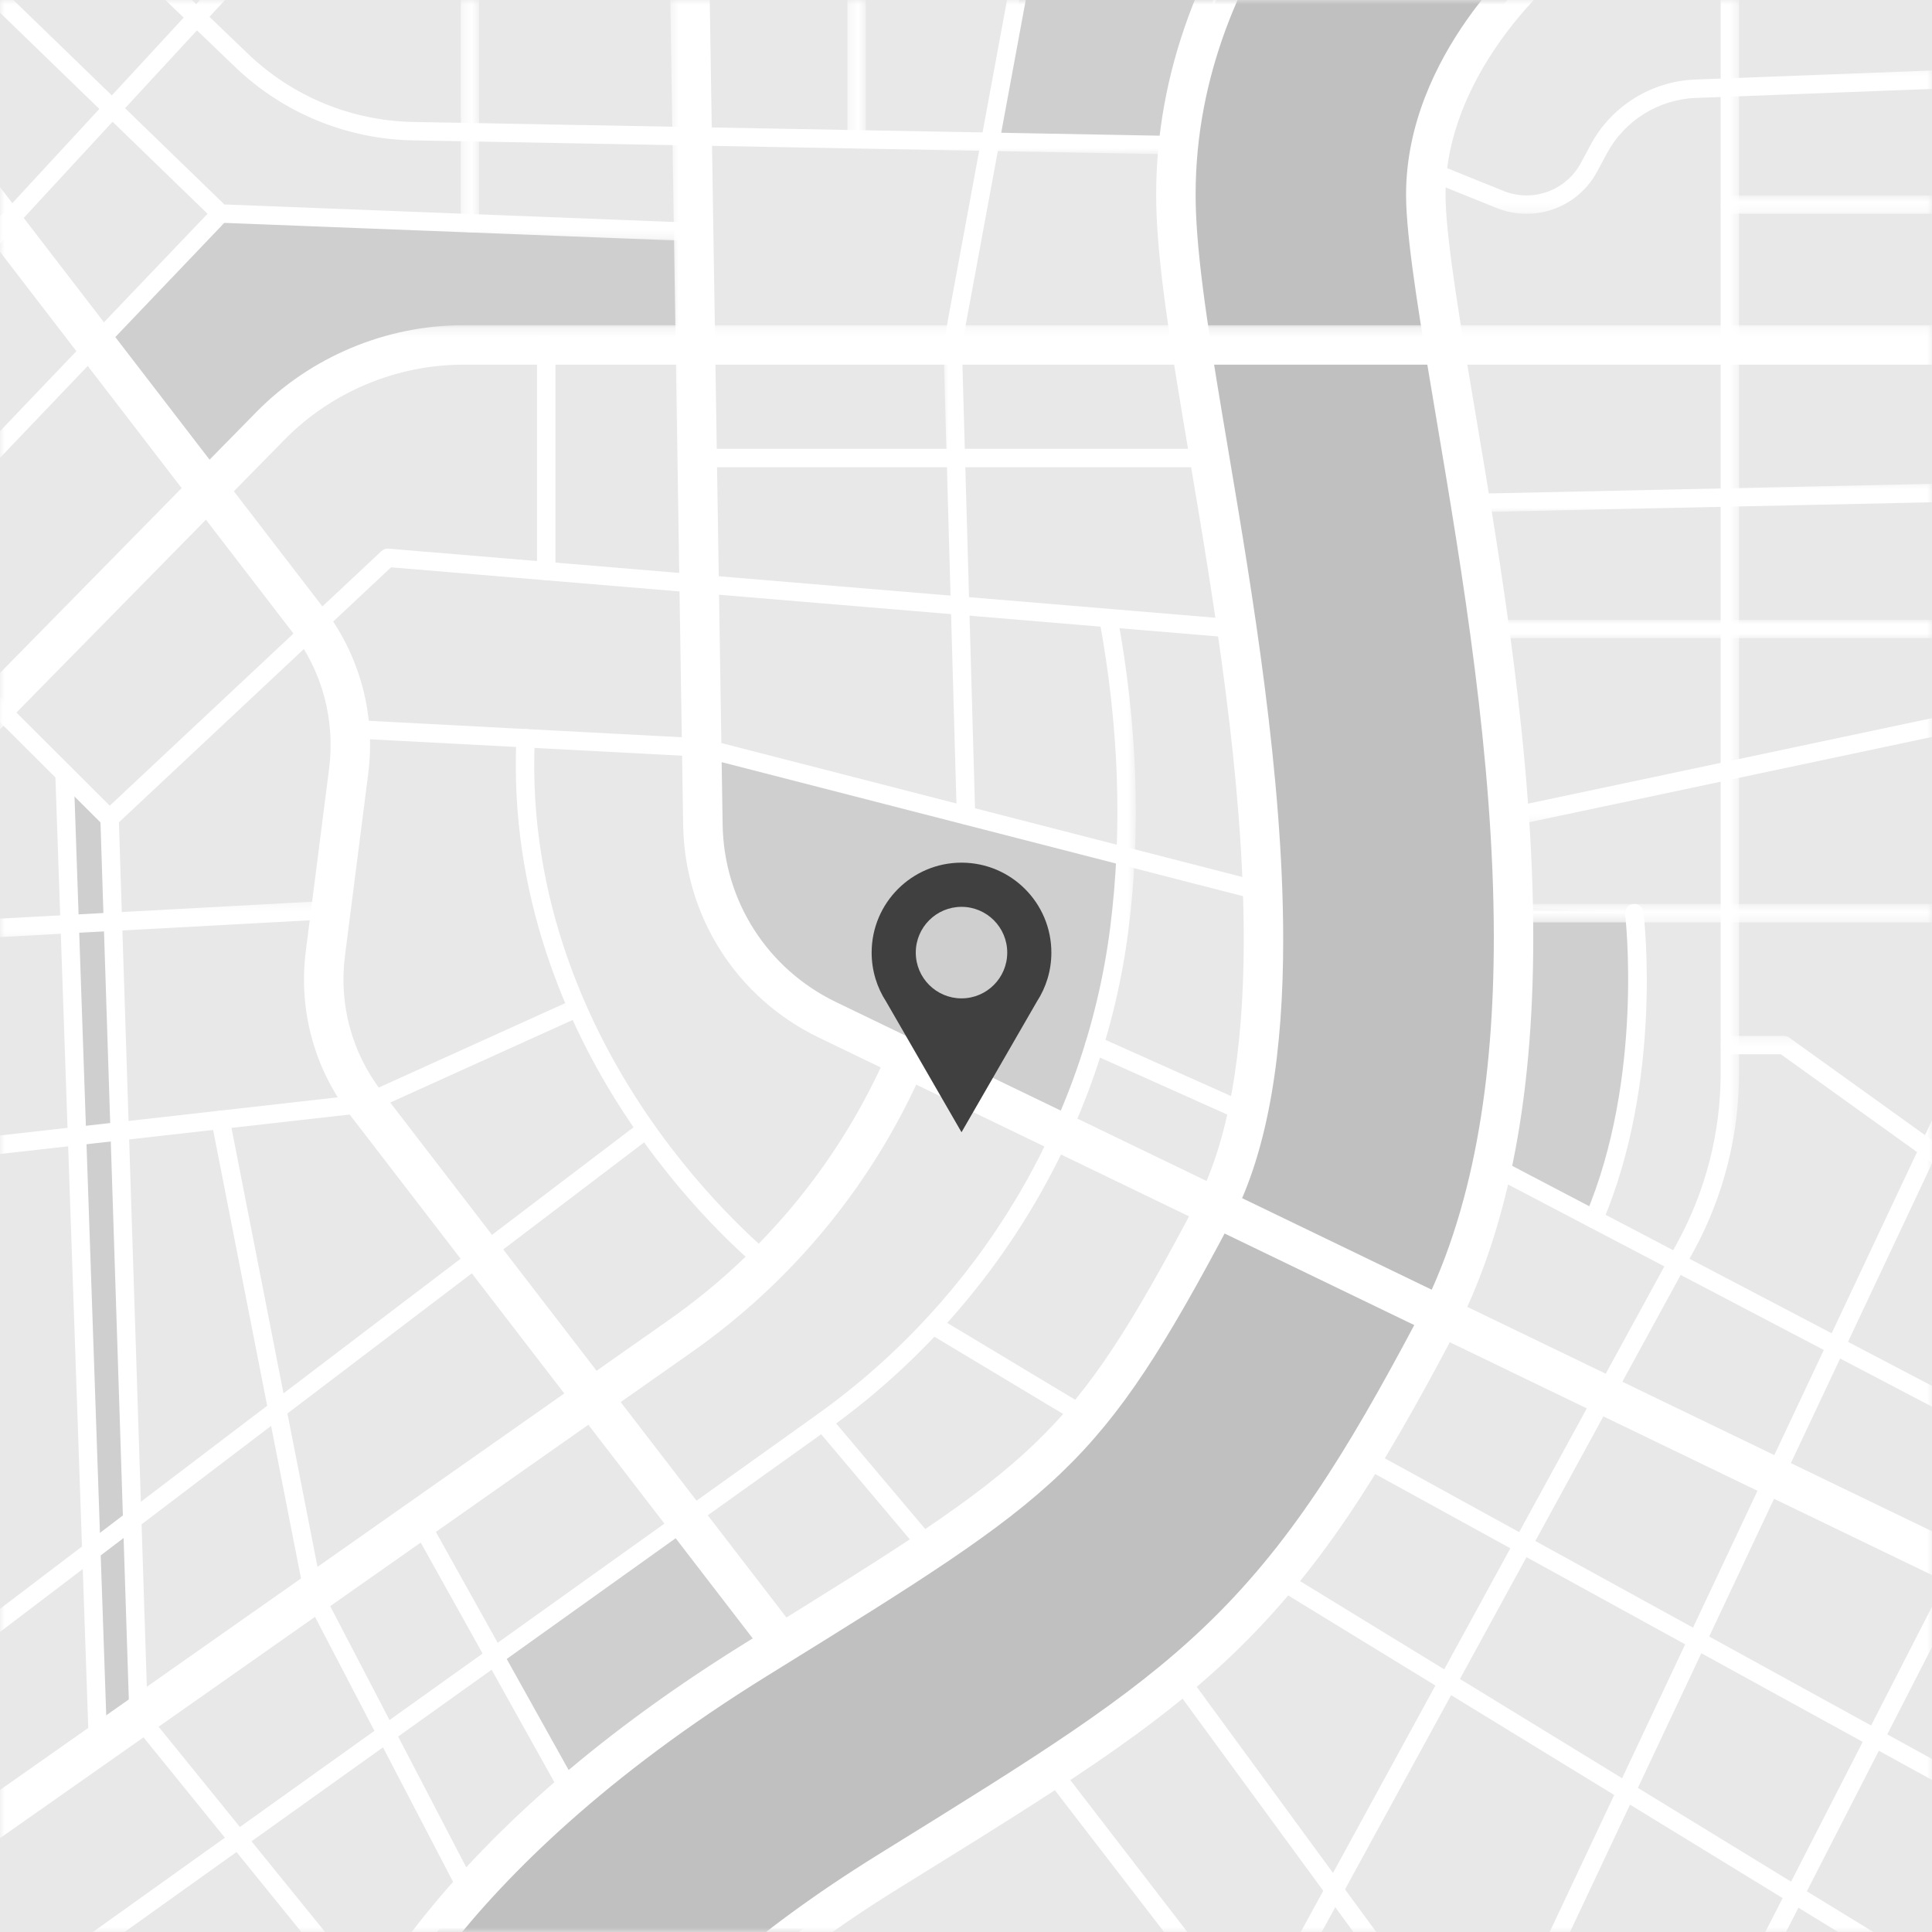 <svg width="215" height="215" viewBox="0 0 215 215" fill="none" xmlns="http://www.w3.org/2000/svg">
<path fill-rule="evenodd" clip-rule="evenodd" d="M0 215H215V0H0V215Z" fill="#E8E8E8"/>
<path fill-rule="evenodd" clip-rule="evenodd" d="M113.415 0L110 15.665L130.763 16L135 0H113.415Z" fill="#CFCFCF"/>
<path fill-rule="evenodd" clip-rule="evenodd" d="M182 101.555L168.927 101L166 130.544L177.395 136L181.858 118.264L182 101.555Z" fill="#CFCFCF"/>
<path fill-rule="evenodd" clip-rule="evenodd" d="M12.265 91.111L8 87L11.826 194L16 191.165L12.265 91.111Z" fill="#CFCFCF"/>
<path fill-rule="evenodd" clip-rule="evenodd" d="M87 182.39L64.828 200L55 184.013L76.23 169L87 182.39Z" fill="#CFCFCF"/>
<path fill-rule="evenodd" clip-rule="evenodd" d="M125 95.394L78 83L78.294 94.325L85.993 110.679L107.972 121.112L118.225 126L123.414 110.798L125 95.394Z" fill="#CFCFCF"/>
<path fill-rule="evenodd" clip-rule="evenodd" d="M77 25.477L23.401 24L10 38.111L23.038 54L42.625 39.446L57.557 38.205H76.129L77 25.477Z" fill="#CFCFCF"/>
<mask id="mask0_0:5437" style="mask-type:alpha" maskUnits="userSpaceOnUse" x="37" y="0" width="136" height="215">
<path fill-rule="evenodd" clip-rule="evenodd" d="M37.803 0H172.281V215H37.803V0Z" fill="white"/>
</mask>
<g mask="url(#mask0_0:5437)">
<path fill-rule="evenodd" clip-rule="evenodd" d="M37.803 236.272C37.803 234.751 38.053 233.243 38.548 231.789C39.381 229.34 47.746 207.222 84.197 184.643L85.066 184.104C116.605 164.567 120.658 162.057 135.035 134.937C138.731 127.967 140.603 117.754 140.603 104.578C140.603 86.518 137.101 65.755 134.544 50.594C132.732 39.844 131.167 30.565 130.899 23.716C130.873 23.027 130.859 22.329 130.859 21.64C130.857 -6.342 152.941 -24.612 153.88 -25.377C154.332 -25.745 154.912 -25.917 155.491 -25.857C156.069 -25.798 156.601 -25.509 156.969 -25.058L171.386 -7.313C171.528 -7.207 171.661 -7.084 171.778 -6.941C172.116 -6.532 172.281 -6.036 172.281 -5.545C172.281 -4.915 172.012 -4.289 171.49 -3.856C171.367 -3.752 158.667 7.119 158.667 21.663C158.667 21.986 158.674 22.312 158.686 22.633C158.883 27.7 160.312 36.168 161.964 45.969C164.846 63.051 168.432 84.312 168.432 104.31C168.432 122.478 165.544 136.757 159.604 147.962C151.632 162.999 145.134 173.499 135.511 182.664C126.794 190.967 116.6 197.282 99.713 207.742L98.84 208.283C71.833 225.012 65.159 240.088 64.851 240.814C62.358 248.031 54.466 251.898 47.226 249.434C41.59 247.513 37.803 242.224 37.803 236.272Z" fill="#C0C0C0"/>
</g>
<mask id="mask1_0:5437" style="mask-type:alpha" maskUnits="userSpaceOnUse" x="35" y="0" width="140" height="215">
<path fill-rule="evenodd" clip-rule="evenodd" d="M35.606 0H174.477V215H35.606V0Z" fill="white"/>
</mask>
<g mask="url(#mask1_0:5437)">
<path fill-rule="evenodd" clip-rule="evenodd" d="M47.934 247.354C43.064 245.696 39.998 241.145 39.998 236.273V236.271C39.998 235.019 40.2 233.748 40.627 232.495C41.435 230.124 49.551 208.687 85.353 186.508L86.222 185.97C118.209 166.157 122.319 163.611 136.975 135.966C141.274 127.855 142.799 116.704 142.799 104.578C142.799 86.333 139.348 65.88 136.709 50.23C134.909 39.556 133.355 30.34 133.093 23.629C133.066 22.961 133.053 22.295 133.053 21.639C133.053 -5.313 154.336 -22.919 155.264 -23.675L170.032 -5.499L170.085 -5.543C169.946 -5.427 156.472 5.979 156.472 21.662C156.472 22.013 156.478 22.364 156.491 22.718C156.694 27.926 158.134 36.456 159.8 46.335C162.716 63.627 166.235 84.494 166.237 104.311C166.237 119.925 164.052 134.885 157.664 146.934C149.798 161.772 143.402 172.114 133.996 181.075C125.443 189.221 115.322 195.49 98.552 205.877L97.683 206.416C69.255 224.026 62.845 239.893 62.794 240.046C60.709 246.167 54.055 249.44 47.934 247.354ZM66.897 241.61C67.117 241.114 68.806 237.476 73.412 232.063C77.888 226.806 86.133 218.735 99.996 210.148L100.865 209.611C117.875 199.074 128.141 192.714 137.024 184.253C146.863 174.882 153.465 164.227 161.544 148.991C167.656 137.461 170.627 122.847 170.627 104.315C170.626 84.124 167.025 62.765 164.129 45.605C162.488 35.876 161.071 27.475 160.88 22.548C160.868 22.256 160.862 21.958 160.862 21.664C160.862 8.28 172.644 -1.955 172.91 -2.181C173.942 -3.05 174.477 -4.292 174.477 -5.547C174.477 -6.531 174.147 -7.52 173.471 -8.339C173.308 -8.537 173.13 -8.717 172.942 -8.878L158.671 -26.443C157.937 -27.346 156.875 -27.921 155.715 -28.04C154.558 -28.162 153.399 -27.816 152.496 -27.08C151.841 -26.551 145.948 -21.654 140.2 -13.338C136.853 -8.497 134.186 -3.41 132.273 1.777C129.877 8.277 128.663 14.959 128.663 21.639C128.663 22.356 128.678 23.083 128.705 23.8C128.978 30.791 130.554 40.135 132.378 50.955C135.066 66.89 138.409 86.704 138.409 104.578C138.407 117.392 136.62 127.26 133.095 133.91C118.997 160.503 115.675 162.56 83.911 182.236L83.041 182.777C67.584 192.35 55.26 202.931 46.411 214.221C39.52 223.013 37.06 229.348 36.47 231.08C35.897 232.761 35.606 234.508 35.606 236.271C35.608 243.163 39.993 249.288 46.519 251.511C54.873 254.355 63.979 249.918 66.897 241.61Z" fill="white"/>
</g>
<mask id="mask2_0:5437" style="mask-type:alpha" maskUnits="userSpaceOnUse" x="0" y="36" width="215" height="56">
<path fill-rule="evenodd" clip-rule="evenodd" d="M0 36.192H215V91.074H0V36.192Z" fill="white"/>
</mask>
<g mask="url(#mask2_0:5437)">
<path fill-rule="evenodd" clip-rule="evenodd" d="M-12.863 88.879C-12.863 88.323 -12.655 87.767 -12.233 87.34L28.547 45.836C34.571 39.708 42.951 36.192 51.543 36.192H228.612C229.825 36.192 230.807 37.175 230.807 38.388C230.807 39.6 229.825 40.583 228.612 40.583H51.543C44.121 40.583 36.882 43.62 31.68 48.913L-9.101 90.417C-9.951 91.282 -11.342 91.294 -12.207 90.444C-12.643 90.015 -12.863 89.448 -12.863 88.879Z" fill="white"/>
</g>
<mask id="mask3_0:5437" style="mask-type:alpha" maskUnits="userSpaceOnUse" x="74" y="0" width="141" height="185">
<path fill-rule="evenodd" clip-rule="evenodd" d="M74.507 0H215V184.153H74.507V0Z" fill="white"/>
</mask>
<g mask="url(#mask3_0:5437)">
<path fill-rule="evenodd" clip-rule="evenodd" d="M74.507 -5.5C74.507 -6.698 75.467 -7.677 76.668 -7.696C77.88 -7.715 78.878 -6.747 78.897 -5.535L80.417 91.759C80.549 100.251 85.384 107.819 93.031 111.513L234.835 179.981C235.928 180.508 236.385 181.821 235.857 182.912C235.332 184.005 234.019 184.462 232.926 183.934L91.123 115.467C81.971 111.048 76.186 101.989 76.026 91.828L74.507 -5.466C74.507 -5.478 74.507 -5.489 74.507 -5.5Z" fill="white"/>
</g>
<mask id="mask4_0:5437" style="mask-type:alpha" maskUnits="userSpaceOnUse" x="0" y="12" width="89" height="173">
<path fill-rule="evenodd" clip-rule="evenodd" d="M0 12.197H88.446V184.153H0V12.197Z" fill="white"/>
</mask>
<g mask="url(#mask4_0:5437)">
<path fill-rule="evenodd" clip-rule="evenodd" d="M-9.906 14.395C-9.906 13.736 -9.612 13.085 -9.049 12.653C-8.087 11.913 -6.709 12.093 -5.97 13.055L35.967 67.603C40.045 72.907 41.825 79.485 40.975 86.121L38.387 106.38C37.699 111.783 39.148 117.135 42.468 121.453L87.99 180.619C88.73 181.581 88.55 182.958 87.59 183.698C86.628 184.436 85.249 184.258 84.511 183.296L38.989 124.13C34.955 118.887 33.195 112.385 34.033 105.824L36.621 85.564C37.321 80.084 35.853 74.656 32.485 70.279L-9.451 15.73C-9.758 15.332 -9.906 14.861 -9.906 14.395Z" fill="white"/>
</g>
<mask id="mask5_0:5437" style="mask-type:alpha" maskUnits="userSpaceOnUse" x="0" y="115" width="104" height="95">
<path fill-rule="evenodd" clip-rule="evenodd" d="M0 115.546H103.082V209.488H0V115.546Z" fill="white"/>
</mask>
<g mask="url(#mask5_0:5437)">
<path fill-rule="evenodd" clip-rule="evenodd" d="M-9.906 207.294C-9.906 206.604 -9.582 205.923 -8.973 205.496L74.493 146.85C85.239 139.299 93.668 128.933 98.871 116.872C99.351 115.76 100.643 115.246 101.754 115.726C102.868 116.206 103.382 117.498 102.902 118.612C97.379 131.418 88.428 142.426 77.017 150.444L-6.448 209.089C-7.44 209.785 -8.81 209.546 -9.508 208.554C-9.777 208.171 -9.906 207.731 -9.906 207.294Z" fill="white"/>
</g>
<mask id="mask6_0:5437" style="mask-type:alpha" maskUnits="userSpaceOnUse" x="0" y="67" width="127" height="148">
<path fill-rule="evenodd" clip-rule="evenodd" d="M0.178 67.754H126.398V215H0.178V67.754Z" fill="white"/>
</mask>
<g mask="url(#mask6_0:5437)">
<path fill-rule="evenodd" clip-rule="evenodd" d="M0.178 222.79C0.178 222.471 0.328 222.156 0.607 221.955L90.96 157.392C108.924 144.556 120.803 124.811 123.546 103.225C124.931 92.338 124.525 80.813 122.339 68.964C122.237 68.407 122.605 67.874 123.163 67.771C123.719 67.669 124.252 68.037 124.356 68.593C126.578 80.647 126.989 92.388 125.578 103.483C122.762 125.635 110.579 145.891 92.151 159.06L1.798 223.623C1.337 223.951 0.698 223.845 0.369 223.386C0.24 223.204 0.178 222.997 0.178 222.79Z" fill="white"/>
</g>
<path fill-rule="evenodd" clip-rule="evenodd" d="M11.169 91.084C11.169 90.811 11.277 90.538 11.493 90.337L42.45 61.328C42.661 61.131 42.947 61.03 43.236 61.055L138.146 68.987C138.709 69.035 139.127 69.53 139.081 70.093C139.034 70.657 138.538 71.076 137.975 71.029L43.518 63.134L12.893 91.832C12.482 92.219 11.833 92.198 11.446 91.784C11.26 91.587 11.169 91.335 11.169 91.084Z" fill="white"/>
<path fill-rule="evenodd" clip-rule="evenodd" d="M37.886 81.126C37.886 81.109 37.886 81.09 37.888 81.071C37.916 80.506 38.4 80.073 38.963 80.102L78.143 82.162C78.209 82.166 78.278 82.176 78.344 82.193L140.95 98.289C141.498 98.429 141.827 98.989 141.686 99.535C141.546 100.084 140.988 100.414 140.44 100.273L77.932 84.204L38.857 82.149C38.311 82.121 37.886 81.667 37.886 81.126Z" fill="white"/>
<path fill-rule="evenodd" clip-rule="evenodd" d="M57.399 85.184C57.399 84.169 57.422 83.144 57.471 82.107C57.5 81.541 57.98 81.105 58.545 81.132C59.111 81.158 59.543 81.646 59.519 82.204C58.654 100.436 65.906 115.122 72.145 124.225C78.914 134.102 85.945 139.703 86.015 139.758C86.461 140.109 86.535 140.754 86.186 141.198C85.835 141.642 85.192 141.718 84.746 141.367C84.45 141.133 77.398 135.516 70.454 125.384C64.394 116.538 57.399 102.561 57.399 85.184Z" fill="white"/>
<mask id="mask7_0:5437" style="mask-type:alpha" maskUnits="userSpaceOnUse" x="0" y="124" width="73" height="59">
<path fill-rule="evenodd" clip-rule="evenodd" d="M0 124.646H72.927V182.981H0V124.646Z" fill="white"/>
</mask>
<g mask="url(#mask7_0:5437)">
<path fill-rule="evenodd" clip-rule="evenodd" d="M-3.174 181.958C-3.174 181.649 -3.035 181.343 -2.77 181.142L71.282 124.855C71.732 124.513 72.375 124.601 72.719 125.05C73.06 125.5 72.973 126.143 72.523 126.486L-1.529 182.772C-1.98 183.115 -2.622 183.028 -2.965 182.576C-3.106 182.392 -3.174 182.174 -3.174 181.958Z" fill="white"/>
</g>
<mask id="mask8_0:5437" style="mask-type:alpha" maskUnits="userSpaceOnUse" x="0" y="111" width="66" height="19">
<path fill-rule="evenodd" clip-rule="evenodd" d="M0 111.129H65.251V129.283H0V111.129Z" fill="white"/>
</mask>
<g mask="url(#mask8_0:5437)">
<path fill-rule="evenodd" clip-rule="evenodd" d="M-8.735 128.258C-8.735 127.744 -8.348 127.3 -7.825 127.241L40.454 121.792L63.805 111.221C64.321 110.987 64.928 111.217 65.161 111.733C65.393 112.247 65.165 112.854 64.649 113.088L41.152 123.725C41.053 123.769 40.951 123.797 40.845 123.811L-7.595 129.277C-8.159 129.341 -8.665 128.937 -8.73 128.374C-8.733 128.336 -8.735 128.296 -8.735 128.258Z" fill="white"/>
</g>
<mask id="mask9_0:5437" style="mask-type:alpha" maskUnits="userSpaceOnUse" x="0" y="77" width="43" height="138">
<path fill-rule="evenodd" clip-rule="evenodd" d="M0 77.451H42.197V215H0V77.451Z" fill="white"/>
</mask>
<g mask="url(#mask9_0:5437)">
<path fill-rule="evenodd" clip-rule="evenodd" d="M-1.471 78.475C-1.471 78.213 -1.37 77.952 -1.171 77.752C-0.773 77.352 -0.124 77.35 0.277 77.751L12.916 90.359C13.102 90.543 13.208 90.79 13.217 91.05L16.435 190.66L41.968 222.143C42.325 222.581 42.256 223.228 41.818 223.585C41.378 223.942 40.733 223.873 40.376 223.433L14.627 191.683C14.487 191.508 14.405 191.294 14.399 191.07L11.182 91.522L-1.169 79.2C-1.37 79.001 -1.471 78.737 -1.471 78.475Z" fill="white"/>
</g>
<path fill-rule="evenodd" clip-rule="evenodd" d="M59.759 63.55V38.387C59.759 37.821 60.218 37.362 60.783 37.362C61.349 37.362 61.808 37.821 61.808 38.387V63.55C61.808 64.115 61.349 64.574 60.783 64.574C60.218 64.574 59.759 64.115 59.759 63.55Z" fill="white"/>
<mask id="mask10_0:5437" style="mask-type:alpha" maskUnits="userSpaceOnUse" x="0" y="100" width="38" height="5">
<path fill-rule="evenodd" clip-rule="evenodd" d="M0 100.236H37.854V104.696H0V100.236Z" fill="white"/>
</mask>
<g mask="url(#mask10_0:5437)">
<path fill-rule="evenodd" clip-rule="evenodd" d="M-8.735 103.67C-8.735 103.129 -8.312 102.678 -7.766 102.647L36.773 100.238C37.339 100.206 37.82 100.64 37.853 101.206C37.881 101.771 37.449 102.253 36.885 102.283L-7.656 104.695C-8.221 104.725 -8.703 104.291 -8.733 103.727C-8.735 103.708 -8.735 103.689 -8.735 103.67Z" fill="white"/>
</g>
<path fill-rule="evenodd" clip-rule="evenodd" d="M23.515 124.618C23.515 124.138 23.854 123.709 24.342 123.614C24.898 123.504 25.436 123.867 25.545 124.423L35.854 177.027L53.204 210.331C53.466 210.832 53.271 211.452 52.768 211.714C52.267 211.974 51.648 211.781 51.387 211.278L33.968 177.843C33.923 177.756 33.891 177.663 33.871 177.566L23.534 124.815C23.52 124.749 23.515 124.684 23.515 124.618Z" fill="white"/>
<path fill-rule="evenodd" clip-rule="evenodd" d="M45.562 169.141C45.562 168.783 45.752 168.434 46.088 168.246C46.583 167.971 47.207 168.147 47.483 168.642L64.184 198.598C64.461 199.091 64.282 199.715 63.789 199.99C63.294 200.267 62.67 200.089 62.395 199.596L45.691 169.639C45.604 169.481 45.562 169.31 45.562 169.141Z" fill="white"/>
<path fill-rule="evenodd" clip-rule="evenodd" d="M90.53 158.227C90.53 157.935 90.654 157.647 90.894 157.444C91.327 157.079 91.972 157.134 92.338 157.565L104.596 172.09C104.96 172.523 104.905 173.17 104.473 173.534C104.04 173.9 103.395 173.845 103.029 173.413L90.771 158.887C90.61 158.696 90.53 158.461 90.53 158.227Z" fill="white"/>
<path fill-rule="evenodd" clip-rule="evenodd" d="M102.788 147.453C102.788 147.273 102.836 147.093 102.934 146.926C103.226 146.442 103.854 146.284 104.34 146.575L120.146 156.067C120.631 156.357 120.789 156.987 120.497 157.472C120.206 157.958 119.577 158.116 119.093 157.823L103.285 148.332C102.965 148.14 102.788 147.8 102.788 147.453Z" fill="white"/>
<mask id="mask11_0:5437" style="mask-type:alpha" maskUnits="userSpaceOnUse" x="8" y="0" width="124" height="18">
<path fill-rule="evenodd" clip-rule="evenodd" d="M8.534 0H131.474V17.173H8.534V0Z" fill="white"/>
</mask>
<g mask="url(#mask11_0:5437)">
<path fill-rule="evenodd" clip-rule="evenodd" d="M8.534 -9.903C8.534 -10.159 8.629 -10.413 8.819 -10.612C9.211 -11.02 9.86 -11.034 10.268 -10.643L27.569 5.962C32.553 10.743 39.098 13.447 46.002 13.572L130.468 15.126C131.034 15.135 131.487 15.594 131.474 16.167C131.462 16.734 130.996 17.184 130.43 17.173L45.964 15.621C38.542 15.484 31.506 12.579 26.152 7.44L8.849 -9.163C8.64 -9.364 8.534 -9.633 8.534 -9.903Z" fill="white"/>
</g>
<mask id="mask12_0:5437" style="mask-type:alpha" maskUnits="userSpaceOnUse" x="0" y="0" width="79" height="27">
<path fill-rule="evenodd" clip-rule="evenodd" d="M0 0H78.216V26.837H0V0Z" fill="white"/>
</mask>
<g mask="url(#mask12_0:5437)">
<path fill-rule="evenodd" clip-rule="evenodd" d="M-6.687 -5.5C-6.687 -5.756 -6.59 -6.014 -6.398 -6.213C-6.004 -6.619 -5.355 -6.629 -4.949 -6.236L24.97 22.752L77.231 24.789C77.796 24.812 78.233 25.283 78.216 25.854C78.193 26.419 77.717 26.859 77.151 26.836L24.5 24.784C24.248 24.774 24.007 24.672 23.826 24.495L-6.375 -4.764C-6.582 -4.965 -6.687 -5.233 -6.687 -5.5Z" fill="white"/>
</g>
<mask id="mask13_0:5437" style="mask-type:alpha" maskUnits="userSpaceOnUse" x="0" y="22" width="26" height="40">
<path fill-rule="evenodd" clip-rule="evenodd" d="M0 22.736H25.564V61.667H0V22.736Z" fill="white"/>
</mask>
<g mask="url(#mask13_0:5437)">
<path fill-rule="evenodd" clip-rule="evenodd" d="M-11.692 60.642C-11.692 60.387 -11.598 60.133 -11.41 59.934L23.799 23.052C24.19 22.644 24.837 22.629 25.246 23.02C25.656 23.408 25.671 24.057 25.28 24.467L-9.926 61.349C-10.317 61.759 -10.966 61.774 -11.376 61.383C-11.586 61.182 -11.692 60.913 -11.692 60.642Z" fill="white"/>
</g>
<mask id="mask14_0:5437" style="mask-type:alpha" maskUnits="userSpaceOnUse" x="0" y="0" width="37" height="40">
<path fill-rule="evenodd" clip-rule="evenodd" d="M0 0H36.789V39.412H0V0Z" fill="white"/>
</mask>
<g mask="url(#mask14_0:5437)">
<path fill-rule="evenodd" clip-rule="evenodd" d="M-12.834 38.387C-12.834 38.139 -12.745 37.89 -12.563 37.693L35.012 -13.817C35.395 -14.233 36.044 -14.259 36.459 -13.876C36.875 -13.491 36.901 -12.844 36.516 -12.427L-11.056 39.083C-11.441 39.499 -12.088 39.523 -12.504 39.14C-12.724 38.937 -12.834 38.662 -12.834 38.387Z" fill="white"/>
</g>
<mask id="mask15_0:5437" style="mask-type:alpha" maskUnits="userSpaceOnUse" x="51" y="0" width="3" height="26">
<path fill-rule="evenodd" clip-rule="evenodd" d="M51.27 0H53.319V25.866H51.27V0Z" fill="white"/>
</mask>
<g mask="url(#mask15_0:5437)">
<path fill-rule="evenodd" clip-rule="evenodd" d="M51.27 24.842V-8.147C51.27 -8.713 51.73 -9.172 52.295 -9.172C52.86 -9.172 53.319 -8.713 53.319 -8.147V24.842C53.319 25.407 52.86 25.866 52.295 25.866C51.73 25.866 51.27 25.407 51.27 24.842Z" fill="white"/>
</g>
<path fill-rule="evenodd" clip-rule="evenodd" d="M76.167 50.969C76.167 50.404 76.626 49.944 77.192 49.944H134.84C135.406 49.944 135.865 50.404 135.865 50.969C135.865 51.534 135.406 51.993 134.84 51.993H77.192C76.626 51.993 76.167 51.534 76.167 50.969Z" fill="white"/>
<mask id="mask16_0:5437" style="mask-type:alpha" maskUnits="userSpaceOnUse" x="104" y="0" width="12" height="92">
<path fill-rule="evenodd" clip-rule="evenodd" d="M104.991 0H115.96V91.77H104.991V0Z" fill="white"/>
</mask>
<g mask="url(#mask16_0:5437)">
<path fill-rule="evenodd" clip-rule="evenodd" d="M104.991 38.388C104.991 38.325 104.997 38.262 105.008 38.202L113.927 -10.089C114.031 -10.645 114.565 -11.013 115.122 -10.91C115.678 -10.808 116.044 -10.273 115.944 -9.717L107.042 38.467L108.524 90.717C108.537 91.29 108.093 91.755 107.528 91.77C106.962 91.787 106.492 91.341 106.475 90.776L104.991 38.416C104.991 38.407 104.991 38.397 104.991 38.388Z" fill="white"/>
</g>
<mask id="mask17_0:5437" style="mask-type:alpha" maskUnits="userSpaceOnUse" x="94" y="0" width="3" height="17">
<path fill-rule="evenodd" clip-rule="evenodd" d="M94.295 0H96.344V16.528H94.295V0Z" fill="white"/>
</mask>
<g mask="url(#mask17_0:5437)">
<path fill-rule="evenodd" clip-rule="evenodd" d="M94.295 15.504V-12.244C94.295 -12.811 94.754 -13.268 95.319 -13.268C95.885 -13.268 96.344 -12.811 96.344 -12.244V15.504C96.344 16.069 95.885 16.528 95.319 16.528C94.754 16.528 94.295 16.069 94.295 15.504Z" fill="white"/>
</g>
<path fill-rule="evenodd" clip-rule="evenodd" d="M120.766 116.294C120.766 116.153 120.794 116.011 120.855 115.876C121.086 115.358 121.693 115.129 122.209 115.358L138.478 122.64C138.994 122.872 139.226 123.477 138.994 123.995C138.765 124.511 138.157 124.742 137.641 124.511L121.373 117.229C120.991 117.06 120.766 116.685 120.766 116.294Z" fill="white"/>
<mask id="mask18_0:5437" style="mask-type:alpha" maskUnits="userSpaceOnUse" x="157" y="7" width="58" height="17">
<path fill-rule="evenodd" clip-rule="evenodd" d="M157.818 7.324H215V23.797H157.818V7.324Z" fill="white"/>
</mask>
<g mask="url(#mask18_0:5437)">
<path fill-rule="evenodd" clip-rule="evenodd" d="M157.818 18.93C157.818 18.803 157.843 18.672 157.892 18.547C158.105 18.022 158.702 17.769 159.226 17.98L167.308 21.245C170.56 22.558 174.263 21.22 175.925 18.134L177.028 16.083C179.329 11.81 183.768 9.04 188.618 8.854L228.573 7.325C229.138 7.302 229.615 7.744 229.637 8.31C229.655 8.868 229.218 9.349 228.653 9.372L188.697 10.901C184.569 11.059 180.79 13.417 178.832 17.054L177.73 19.103C175.572 23.112 170.761 24.85 166.542 23.144L158.46 19.881C158.061 19.72 157.818 19.336 157.818 18.93Z" fill="white"/>
</g>
<mask id="mask19_0:5437" style="mask-type:alpha" maskUnits="userSpaceOnUse" x="139" y="0" width="55" height="215">
<path fill-rule="evenodd" clip-rule="evenodd" d="M139.67 0H193.53V215H139.67V0Z" fill="white"/>
</mask>
<g mask="url(#mask19_0:5437)">
<path fill-rule="evenodd" clip-rule="evenodd" d="M139.67 224.561C139.67 224.394 139.71 224.228 139.795 224.072L186.681 138.245C189.821 132.498 191.481 126 191.481 119.451V-9.902C191.481 -10.468 191.938 -10.927 192.505 -10.927C193.071 -10.927 193.53 -10.468 193.53 -9.902V119.451C193.53 126.342 191.783 133.181 188.48 139.228L141.594 225.053C141.322 225.55 140.7 225.732 140.203 225.461C139.863 225.275 139.67 224.924 139.67 224.561Z" fill="white"/>
</g>
<mask id="mask20_0:5437" style="mask-type:alpha" maskUnits="userSpaceOnUse" x="165" y="128" width="50" height="36">
<path fill-rule="evenodd" clip-rule="evenodd" d="M165.575 128.991H215V163.542H165.575V128.991Z" fill="white"/>
</mask>
<g mask="url(#mask20_0:5437)">
<path fill-rule="evenodd" clip-rule="evenodd" d="M165.575 130.015C165.575 129.854 165.613 129.692 165.693 129.54C165.955 129.04 166.575 128.846 167.076 129.108L229.088 161.609C229.591 161.873 229.783 162.492 229.521 162.992C229.259 163.493 228.639 163.687 228.138 163.425L166.123 130.924C165.774 130.74 165.575 130.383 165.575 130.015Z" fill="white"/>
</g>
<mask id="mask21_0:5437" style="mask-type:alpha" maskUnits="userSpaceOnUse" x="151" y="161" width="64" height="42">
<path fill-rule="evenodd" clip-rule="evenodd" d="M151.378 161.493H215V202.462H151.378V161.493Z" fill="white"/>
</mask>
<g mask="url(#mask21_0:5437)">
<path fill-rule="evenodd" clip-rule="evenodd" d="M151.378 162.516C151.378 162.349 151.418 162.18 151.505 162.023C151.776 161.528 152.401 161.348 152.896 161.619L223.732 200.541C224.229 200.812 224.409 201.436 224.136 201.931C223.865 202.426 223.243 202.609 222.745 202.335L151.909 163.416C151.57 163.228 151.378 162.879 151.378 162.516Z" fill="white"/>
</g>
<mask id="mask22_0:5437" style="mask-type:alpha" maskUnits="userSpaceOnUse" x="141" y="174" width="74" height="41">
<path fill-rule="evenodd" clip-rule="evenodd" d="M141.719 174.947H214.605V215H141.719V174.947Z" fill="white"/>
</mask>
<g mask="url(#mask22_0:5437)">
<path fill-rule="evenodd" clip-rule="evenodd" d="M141.719 175.971C141.719 175.789 141.768 175.605 141.869 175.438C142.165 174.954 142.796 174.802 143.278 175.098L214.115 218.454C214.598 218.749 214.748 219.379 214.454 219.863C214.158 220.345 213.528 220.497 213.045 220.201L142.208 176.845C141.893 176.652 141.719 176.316 141.719 175.971Z" fill="white"/>
</g>
<mask id="mask23_0:5437" style="mask-type:alpha" maskUnits="userSpaceOnUse" x="165" y="97" width="50" height="118">
<path fill-rule="evenodd" clip-rule="evenodd" d="M165.574 97.15H215V215H165.574V97.15Z" fill="white"/>
</mask>
<g mask="url(#mask23_0:5437)">
<path fill-rule="evenodd" clip-rule="evenodd" d="M165.574 229.831C165.574 229.685 165.606 229.535 165.673 229.394L227.685 97.738C227.926 97.226 228.537 97.007 229.049 97.248C229.562 97.489 229.78 98.1 229.539 98.611L167.526 230.267C167.286 230.779 166.675 230.999 166.162 230.759C165.792 230.584 165.574 230.214 165.574 229.831Z" fill="white"/>
</g>
<mask id="mask24_0:5437" style="mask-type:alpha" maskUnits="userSpaceOnUse" x="189" y="173" width="26" height="42">
<path fill-rule="evenodd" clip-rule="evenodd" d="M189.724 173.443H215V215H189.724V173.443Z" fill="white"/>
</mask>
<g mask="url(#mask24_0:5437)">
<path fill-rule="evenodd" clip-rule="evenodd" d="M189.724 228.367C189.724 228.209 189.76 228.05 189.837 227.9L217.457 174C217.715 173.497 218.332 173.298 218.836 173.556C219.339 173.814 219.538 174.43 219.28 174.933L191.661 228.835C191.403 229.338 190.784 229.537 190.281 229.279C189.927 229.097 189.724 228.739 189.724 228.367Z" fill="white"/>
</g>
<mask id="mask25_0:5437" style="mask-type:alpha" maskUnits="userSpaceOnUse" x="169" y="100" width="46" height="3">
<path fill-rule="evenodd" clip-rule="evenodd" d="M169.062 100.598H215V102.647H169.062V100.598Z" fill="white"/>
</mask>
<g mask="url(#mask25_0:5437)">
<path fill-rule="evenodd" clip-rule="evenodd" d="M169.062 101.622C169.062 101.057 169.521 100.598 170.086 100.598H225.289C225.855 100.598 226.314 101.057 226.314 101.622C226.314 102.188 225.855 102.647 225.289 102.647H170.086C169.521 102.647 169.062 102.188 169.062 101.622Z" fill="white"/>
</g>
<mask id="mask26_0:5437" style="mask-type:alpha" maskUnits="userSpaceOnUse" x="167" y="77" width="48" height="15">
<path fill-rule="evenodd" clip-rule="evenodd" d="M167.771 77.451H215V91.771H167.771V77.451Z" fill="white"/>
</mask>
<g mask="url(#mask26_0:5437)">
<path fill-rule="evenodd" clip-rule="evenodd" d="M167.771 90.745C167.771 90.271 168.101 89.846 168.583 89.743L226.541 77.474C227.095 77.356 227.637 77.709 227.755 78.263C227.87 78.817 227.518 79.36 226.966 79.477L169.007 91.749C168.454 91.866 167.911 91.511 167.793 90.957C167.778 90.887 167.771 90.815 167.771 90.745Z" fill="white"/>
</g>
<mask id="mask27_0:5437" style="mask-type:alpha" maskUnits="userSpaceOnUse" x="165" y="68" width="50" height="4">
<path fill-rule="evenodd" clip-rule="evenodd" d="M165.575 68.984H215V71.033H165.575V68.984Z" fill="white"/>
</mask>
<g mask="url(#mask27_0:5437)">
<path fill-rule="evenodd" clip-rule="evenodd" d="M165.575 70.008C165.575 69.443 166.034 68.984 166.6 68.984H225.288C225.855 68.984 226.313 69.443 226.313 70.008C226.313 70.574 225.855 71.033 225.288 71.033H166.6C166.034 71.033 165.575 70.574 165.575 70.008Z" fill="white"/>
</g>
<mask id="mask28_0:5437" style="mask-type:alpha" maskUnits="userSpaceOnUse" x="163" y="53" width="52" height="4">
<path fill-rule="evenodd" clip-rule="evenodd" d="M163.672 53.471H215V56.983H163.672V53.471Z" fill="white"/>
</mask>
<g mask="url(#mask28_0:5437)">
<path fill-rule="evenodd" clip-rule="evenodd" d="M163.672 55.958C163.672 55.402 164.116 54.947 164.674 54.934L232.29 53.471C232.856 53.458 233.324 53.907 233.338 54.473C233.338 54.48 233.338 54.488 233.338 54.495C233.338 55.051 232.894 55.507 232.336 55.52L164.719 56.983C164.154 56.996 163.685 56.546 163.672 55.981C163.672 55.973 163.672 55.966 163.672 55.958Z" fill="white"/>
</g>
<mask id="mask29_0:5437" style="mask-type:alpha" maskUnits="userSpaceOnUse" x="191" y="115" width="24" height="24">
<path fill-rule="evenodd" clip-rule="evenodd" d="M191.48 115.27H215V138.943H191.48V115.27Z" fill="white"/>
</mask>
<g mask="url(#mask29_0:5437)">
<path fill-rule="evenodd" clip-rule="evenodd" d="M191.48 116.295C191.48 115.729 191.94 115.27 192.505 115.27H198.506C198.72 115.27 198.929 115.336 199.103 115.462L229.21 137.086C229.671 137.416 229.776 138.058 229.446 138.517C229.116 138.976 228.476 139.08 228.015 138.75L198.176 117.319H192.505C191.94 117.319 191.48 116.86 191.48 116.295Z" fill="white"/>
</g>
<mask id="mask30_0:5437" style="mask-type:alpha" maskUnits="userSpaceOnUse" x="130" y="186" width="37" height="29">
<path fill-rule="evenodd" clip-rule="evenodd" d="M130.498 186.168H166.697V215H130.498V186.168Z" fill="white"/>
</mask>
<g mask="url(#mask30_0:5437)">
<path fill-rule="evenodd" clip-rule="evenodd" d="M130.498 187.193C130.498 186.879 130.644 186.567 130.917 186.366C131.375 186.032 132.016 186.131 132.35 186.588L166.5 233.228C166.834 233.683 166.735 234.324 166.278 234.658C165.82 234.992 165.179 234.894 164.845 234.436L130.695 187.799C130.563 187.615 130.498 187.404 130.498 187.193Z" fill="white"/>
</g>
<mask id="mask31_0:5437" style="mask-type:alpha" maskUnits="userSpaceOnUse" x="116" y="196" width="36" height="19">
<path fill-rule="evenodd" clip-rule="evenodd" d="M116.448 196.626H151.477V215H116.448V196.626Z" fill="white"/>
</mask>
<g mask="url(#mask31_0:5437)">
<path fill-rule="evenodd" clip-rule="evenodd" d="M116.448 197.651C116.448 197.344 116.585 197.04 116.847 196.839C117.296 196.494 117.939 196.577 118.285 197.025L151.264 239.842C151.609 240.289 151.526 240.933 151.076 241.278C150.628 241.623 149.985 241.54 149.64 241.092L116.661 198.275C116.518 198.089 116.448 197.869 116.448 197.651Z" fill="white"/>
</g>
<mask id="mask32_0:5437" style="mask-type:alpha" maskUnits="userSpaceOnUse" x="191" y="21" width="24" height="3">
<path fill-rule="evenodd" clip-rule="evenodd" d="M191.48 21.746H215V23.795H191.48V21.746Z" fill="white"/>
</mask>
<g mask="url(#mask32_0:5437)">
<path fill-rule="evenodd" clip-rule="evenodd" d="M191.48 22.771C191.48 22.205 191.94 21.746 192.505 21.746H231.144C231.709 21.746 232.168 22.205 232.168 22.771C232.168 23.336 231.709 23.795 231.144 23.795H192.505C191.94 23.795 191.48 23.336 191.48 22.771Z" fill="white"/>
</g>
<path fill-rule="evenodd" clip-rule="evenodd" d="M176.353 135.664C176.353 135.531 176.379 135.394 176.434 135.263C182.961 119.941 180.874 101.925 180.853 101.745C180.784 101.189 181.185 100.673 181.746 100.605C182.308 100.536 182.818 100.937 182.887 101.498C182.978 102.255 185.065 120.226 178.32 136.066C178.098 136.586 177.497 136.829 176.977 136.607C176.586 136.442 176.353 136.062 176.353 135.664Z" fill="white"/>
<path fill-rule="evenodd" clip-rule="evenodd" d="M6.153 86.08C6.153 85.53 6.59 85.076 7.142 85.057C7.707 85.037 8.181 85.48 8.202 86.046L11.915 193.57C11.94 194.137 11.492 194.609 10.927 194.628C10.361 194.647 9.887 194.205 9.868 193.64L6.153 86.116C6.153 86.105 6.153 86.091 6.153 86.08Z" fill="white"/>
<path fill-rule="evenodd" clip-rule="evenodd" d="M107 96C101.478 96 97 100.482 97 106.009C97 108.022 97.594 109.894 98.614 111.464L107 126L115.386 111.462C116.406 109.894 117 108.022 117 106.009C117 100.482 112.522 96 107 96ZM107 111.102C104.19 111.102 101.911 108.821 101.911 106.009C101.911 103.196 104.19 100.917 107 100.917C109.81 100.917 112.089 103.196 112.089 106.009C112.089 108.821 109.81 111.102 107 111.102Z" fill="#404041"/>
</svg>
